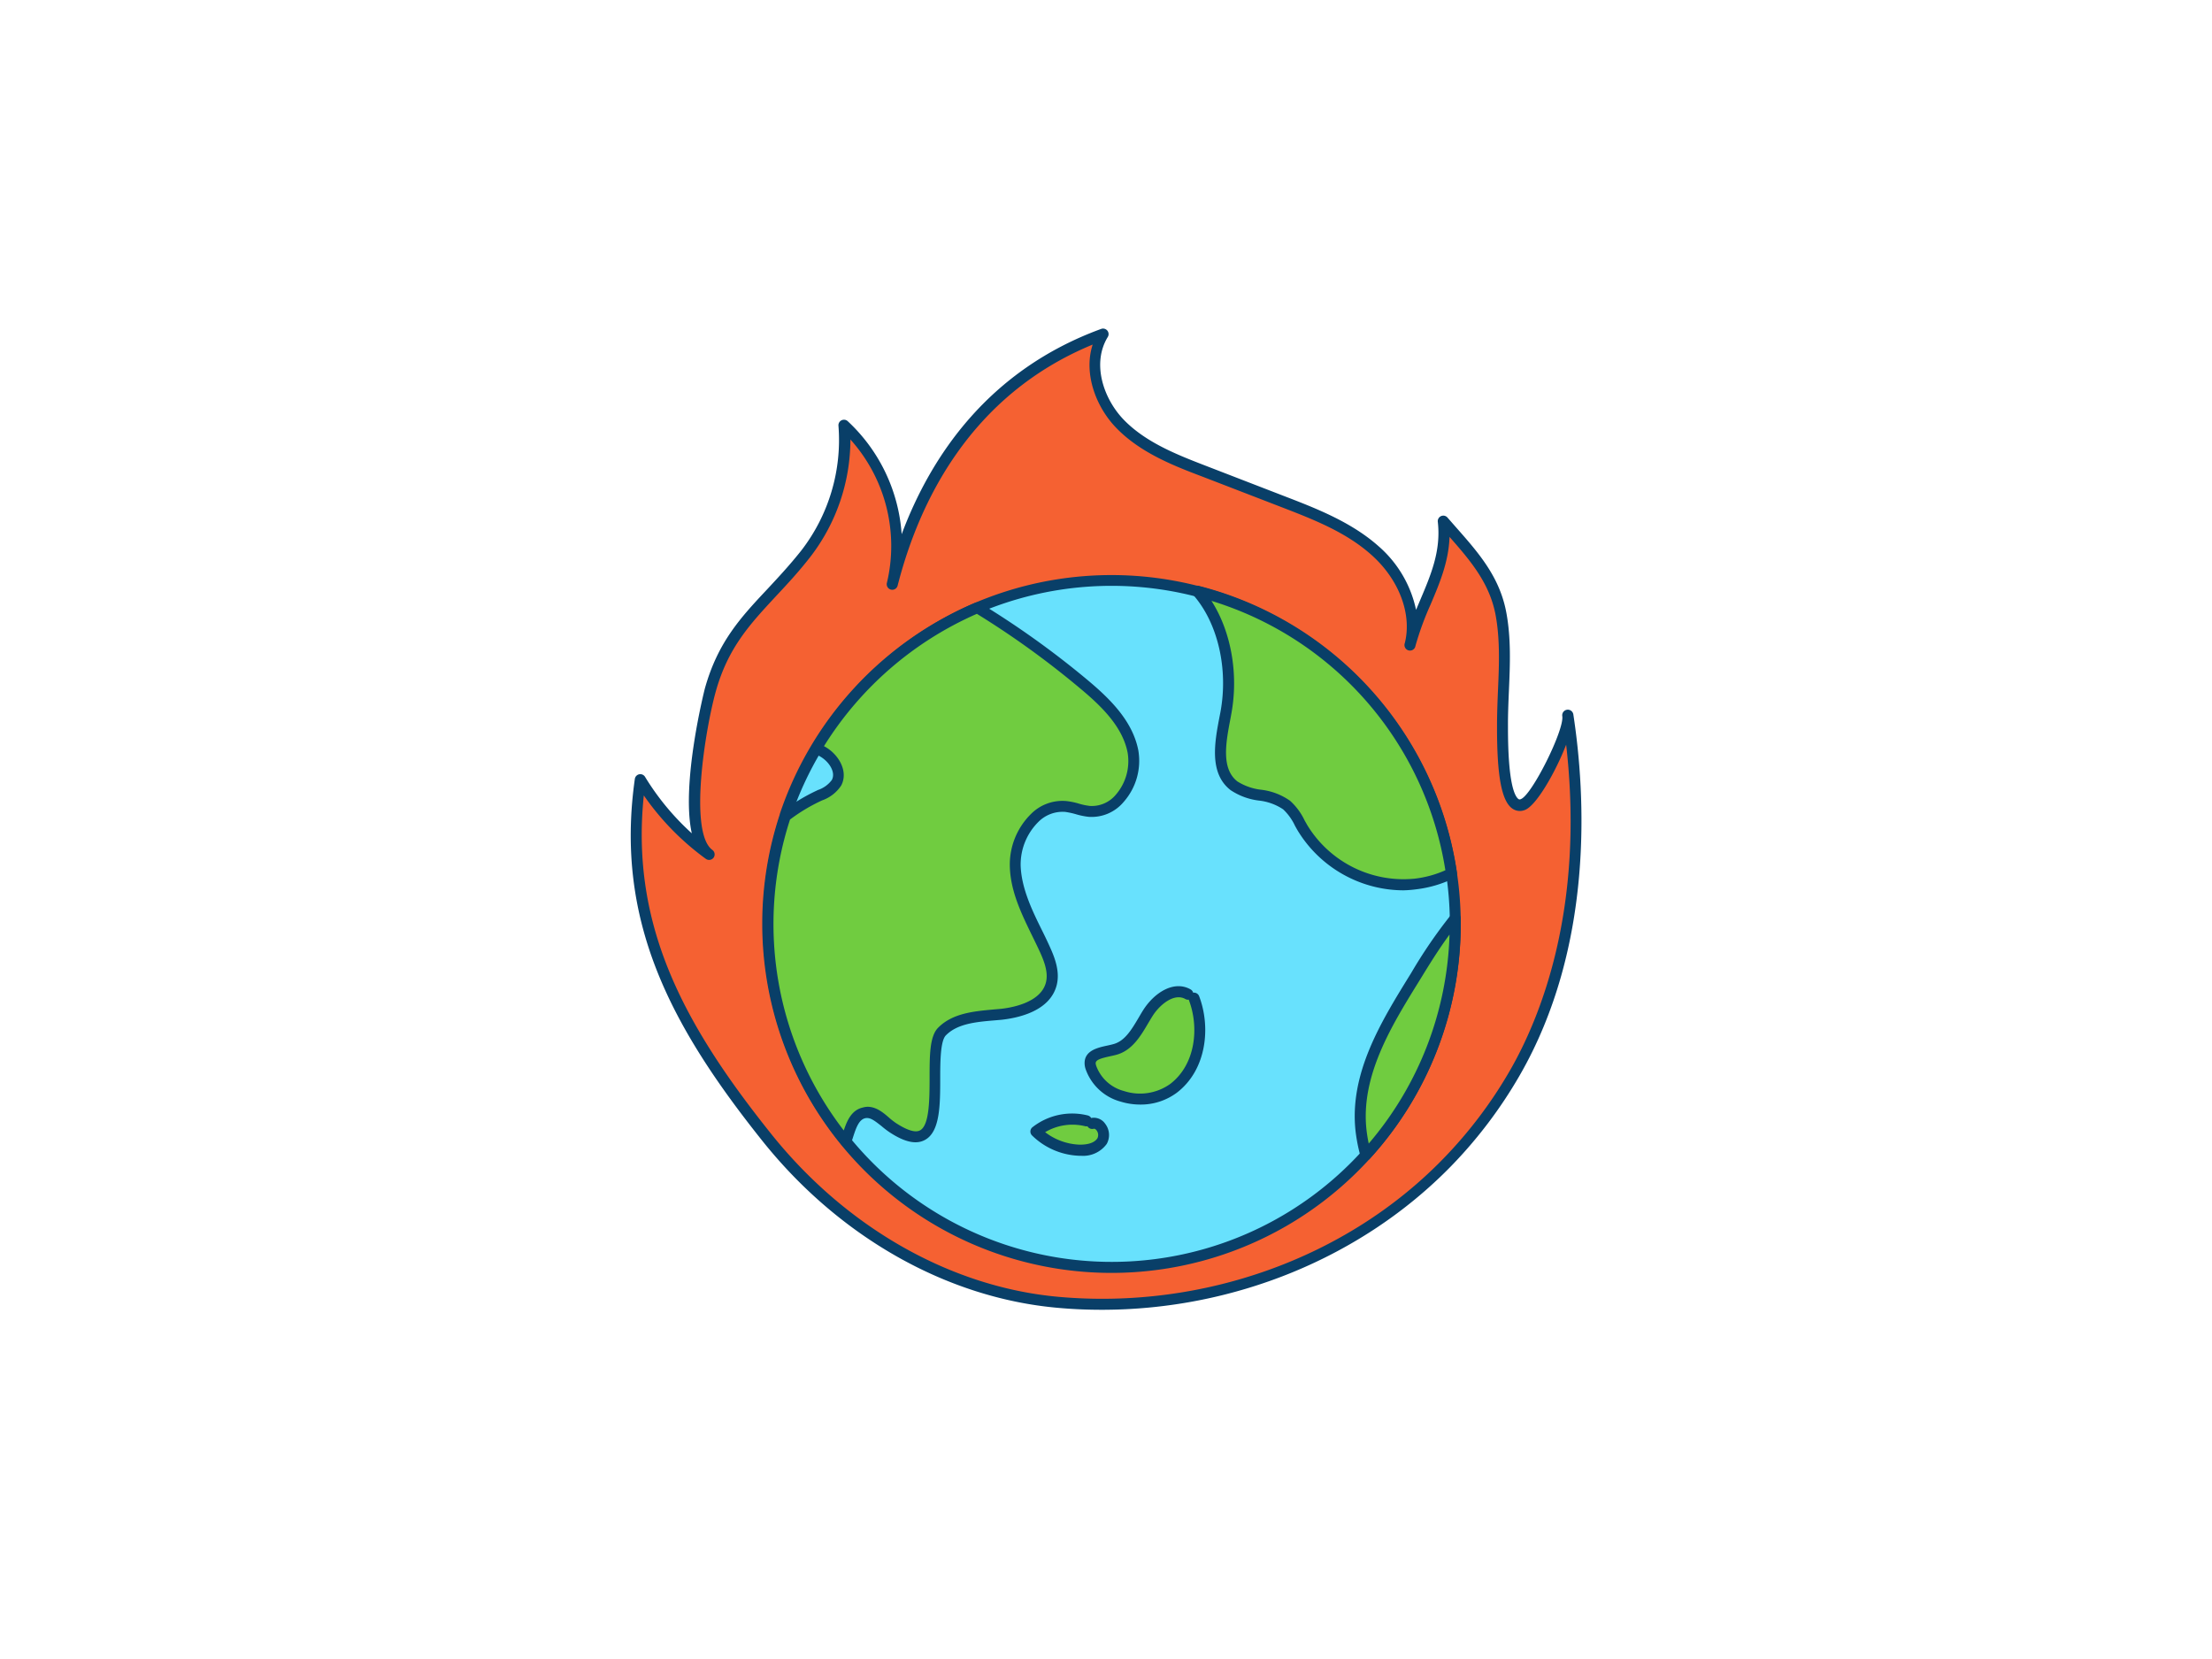 <svg viewBox="0 0 400 300" xmlns="http://www.w3.org/2000/svg"><path d="m273.82 194.15c11.06-19.1 13-43.25 9.66-64.75.42 2.72-5.48 15.17-8.14 16.13-3.84 1.39-3.67-11.53-3.68-14.26 0-6.73 1-13.59-.27-20.26-1.3-7-5.9-11.49-10.42-16.71 1 8.46-4.08 14.62-6 22.24 1.56-6.13-1.6-12.69-6.31-16.92s-10.78-6.62-16.66-8.88l-14.28-5.52c-5.49-2.12-11.17-4.36-15.24-8.61s-6.06-11.11-3-16.13c-20.64 7.54-32.94 24.63-38.19 45.18a29.63 29.63 0 0 0 -8.67-28.66 33.66 33.66 0 0 1 -6.92 23.09c-7 9-14 13-17.29 24.73-1.42 5.08-5.54 25.85-.24 29.71a46.73 46.73 0 0 1 -12.4-13.5c-3.65 25.86 7.26 45.11 22.82 64.62 13 16.28 31.87 28 52.81 29.9 25.61 2.25 52.21-6.8 70.27-25.3a81.35 81.35 0 0 0 12.15-16.1z" fill="#f56132"/><path d="m199.25 236.85c-2.64 0-5.29-.11-7.94-.35-20.08-1.77-39.58-12.8-53.51-30.27-16.45-20.63-26.66-39.65-23-65.38a1 1 0 0 1 1.84-.38 46.29 46.29 0 0 0 8.46 10.22c-2-9 2.31-26 2.36-26.18 2.35-8.42 6.51-12.88 11.32-18 2-2.15 4.07-4.37 6.15-7a32.66 32.66 0 0 0 6.69-22.51 1 1 0 0 1 .56-1 1 1 0 0 1 1.11.16 30.75 30.75 0 0 1 9.76 20.44c5.3-14.15 15.7-29.67 36.07-37.12a1 1 0 0 1 1.12.3 1 1 0 0 1 .08 1.16c-2.93 4.79-.78 11.13 2.85 14.92 4 4.16 9.78 6.4 14.88 8.37l14.28 5.52c5.66 2.18 12.07 4.66 17 9.06a21 21 0 0 1 6.74 11.47l.75-1.78c1.94-4.57 3.78-8.9 3.18-14.14a1 1 0 0 1 1.75-.77l1.57 1.79c4.05 4.59 7.87 8.93 9.07 15.39.88 4.7.67 9.5.47 14.15-.09 2.07-.18 4.21-.17 6.29v.42c0 10 1.2 12.37 1.91 12.87a.39.39 0 0 0 .42 0c2-.72 7.88-12.53 7.49-15a1 1 0 0 1 2-.31c2.19 14.33 3.84 41.87-9.78 65.41a82.71 82.71 0 0 1 -12.31 16.26c-16.18 16.59-39.32 25.99-63.17 25.99zm-82.83-93c-2.46 23.67 7.41 41.65 23 61.15 13.58 17 32.58 27.8 52.11 29.52 26 2.29 52-7 69.47-25a80.34 80.34 0 0 0 12-15.86c5.41-9.36 13.63-29.1 10.21-59-1.89 4.89-5.4 11.07-7.49 11.82a2.37 2.37 0 0 1 -2.25-.27c-1.91-1.34-2.76-5.81-2.76-14.5v-.43c0-2.12.08-4.28.17-6.38.2-4.53.4-9.22-.43-13.69-1.08-5.77-4.57-9.85-8.33-14.12-.15 4.52-1.82 8.44-3.44 12.26a53.3 53.3 0 0 0 -2.72 7.45 1 1 0 1 1 -1.93-.49c1.32-5.22-1-11.47-6-15.94-4.63-4.16-10.59-6.46-16.36-8.69l-14.28-5.51c-5.3-2-11.3-4.37-15.6-8.86-3.61-3.76-5.9-9.78-4.2-15-22.23 9.16-31.45 28.62-35.27 43.59a1 1 0 0 1 -1.21.72 1 1 0 0 1 -.73-1.22 28.81 28.81 0 0 0 -6.6-25.93 34.77 34.77 0 0 1 -7.23 21.21c-2.13 2.74-4.24 5-6.27 7.17-4.63 5-8.63 9.25-10.85 17.21-1.92 6.88-4.91 25.5-.61 28.64a1 1 0 0 1 .22 1.39 1 1 0 0 1 -1.4.22 48 48 0 0 1 -11.22-11.47z" fill="#093f68"/><path d="m263.15 167.06a62.13 62.13 0 1 1 -121.15-19.51 62.14 62.14 0 0 1 121.11 18.5c.04.34.04.67.04 1.01z" fill="#68e1fd"/><path d="m201 230.18a63.15 63.15 0 0 1 -60-82.88.19.19 0 0 0 0-.07 63.3 63.3 0 0 1 35.34-38.23 63.16 63.16 0 0 1 87.8 57v1a63.13 63.13 0 0 1 -63.14 63.18zm-58-82.38a.19.19 0 0 1 0 .07 61.13 61.13 0 1 0 119.17 19.19c0-.33 0-.65 0-1a61.18 61.18 0 0 0 -85-55.29 61.8 61.8 0 0 0 -28.66 25.08 60.94 60.94 0 0 0 -5.51 11.95z" fill="#093f68"/><path d="m214.79 179.78c-2.59-1.46-5.69.95-7.26 3.48s-2.95 5.64-5.81 6.48c-1.82.54-4.57.62-4.59 2.51a2.66 2.66 0 0 0 .16.84c1.88 5.68 10.14 7.35 14.9 3.73s5.85-10.73 3.72-16.32" fill="#70cc40"/><path d="m206.19 199.74a12.17 12.17 0 0 1 -3.57-.54 9.26 9.26 0 0 1 -6.28-5.8 3.38 3.38 0 0 1 -.21-1.16c0-2.28 2.39-2.8 4.12-3.17.41-.09.82-.18 1.19-.29 2-.59 3.21-2.63 4.48-4.78.25-.43.5-.86.76-1.27 2-3.2 5.58-5.53 8.61-3.82a1 1 0 0 1 .47.6 1 1 0 0 1 1.08.63c2.12 5.54 1.41 13.31-4.05 17.47a10.92 10.92 0 0 1 -6.6 2.13zm6.93-19.4c-1.79 0-3.74 1.82-4.74 3.45-.25.39-.49.81-.74 1.22-1.34 2.28-2.86 4.87-5.63 5.69-.42.12-.88.22-1.34.32-1.72.38-2.53.66-2.54 1.25a2.06 2.06 0 0 0 .11.5 7.31 7.31 0 0 0 5 4.52 9.39 9.39 0 0 0 8.36-1.27c4.67-3.56 5.24-10.32 3.39-15.17a.19.19 0 0 1 0-.08 1 1 0 0 1 -.65-.12 2.39 2.39 0 0 0 -1.22-.31z" fill="#093f68"/><path d="m196.5 202.7a10.63 10.63 0 0 0 -9.17 1.93 11.85 11.85 0 0 0 7.84 3.39c1.56.06 3.33-.33 4.15-1.66s-.31-3.57-1.82-3.17" fill="#70cc40"/><path d="m195.47 209h-.33a12.86 12.86 0 0 1 -8.52-3.68 1 1 0 0 1 -.29-.77 1 1 0 0 1 .38-.72 11.64 11.64 0 0 1 10-2.12 1 1 0 0 1 .61.46 2.49 2.49 0 0 1 2.54 1.05 3.32 3.32 0 0 1 .27 3.64 5.26 5.26 0 0 1 -4.66 2.14zm-6.52-4.3a10.88 10.88 0 0 0 6.26 2.29c.58 0 2.53 0 3.25-1.18a1.37 1.37 0 0 0 -.17-1.41c-.17-.23-.35-.32-.53-.28a1 1 0 0 1 -1.12-.46 1 1 0 0 1 -.39 0 9.67 9.67 0 0 0 -7.25 1.07z" fill="#093f68"/><path d="m263.15 167.06a61.89 61.89 0 0 1 -16.15 41.79 29.25 29.25 0 0 1 -.88-4.43c-1.15-10.29 4.74-19.58 9.92-28a89 89 0 0 1 7.11-10.38z" fill="#70cc40"/><path d="m247 209.85a.85.85 0 0 1 -.23 0 1 1 0 0 1 -.73-.7 30.11 30.11 0 0 1 -.91-4.59c-1.17-10.43 4.63-19.83 9.75-28.12l.31-.5a89.14 89.14 0 0 1 7.19-10.5 1 1 0 0 1 1.09-.3 1 1 0 0 1 .68.91v1a62.89 62.89 0 0 1 -16.42 42.46 1 1 0 0 1 -.73.34zm15.12-40.85c-1.89 2.56-3.59 5.3-5.24 8l-.31.5c-4.95 8-10.56 17.1-9.46 26.85.07.61.19 1.45.4 2.44a60.92 60.92 0 0 0 14.61-37.79z" fill="#093f68"/><path d="m262.47 157.94a20 20 0 0 1 -6.46 1.91 21.37 21.37 0 0 1 -20.47-10.14c-.85-1.46-1.56-3.08-2.88-4.15-2.65-2.15-6.82-1.4-9.52-3.48-3.66-2.84-2.34-8.51-1.48-13.07 1.45-7.67-.17-16.46-5.15-22.11a62.15 62.15 0 0 1 45.96 51.04z" fill="#70cc40"/><path d="m253.76 161a22.5 22.5 0 0 1 -19.08-10.78c-.18-.3-.35-.61-.52-.92a9.69 9.69 0 0 0 -2.13-2.95 9.8 9.8 0 0 0 -4.37-1.58 11.75 11.75 0 0 1 -5.13-1.89c-3.95-3.06-2.87-8.73-2-13.28l.15-.76c1.48-7.85-.45-16.2-4.92-21.27a1 1 0 0 1 -.1-1.19 1 1 0 0 1 1.1-.44 62.86 62.86 0 0 1 46.7 51.87 1 1 0 0 1 -.55 1 21.21 21.21 0 0 1 -6.78 2 20.93 20.93 0 0 1 -2.37.19zm-34.68-52.33c3.54 5.53 4.94 13.25 3.56 20.54l-.14.77c-.81 4.22-1.72 9 1.25 11.32a10.23 10.23 0 0 0 4.3 1.51 11.38 11.38 0 0 1 5.24 2 11.25 11.25 0 0 1 2.62 3.54l.5.88a20.38 20.38 0 0 0 19.49 9.65 19 19 0 0 0 5.47-1.51 60.84 60.84 0 0 0 -42.29-48.71z" fill="#093f68"/><path d="m197 146.66c-1.44-.12-2.79-.73-4.22-.88-5.35-.57-9.38 5.47-9.16 10.84s3.17 10.16 5.39 15c.88 2 1.67 4.11 1.15 6.17-.93 3.69-5.34 5.18-9.13 5.54s-8 .42-10.69 3.14c-3.47 3.56 2.82 24.94-8.78 17.41-1.72-1.11-3.26-3.18-5.26-2.72s-2.49 2.93-3.16 4.84c0 .12-.09.25-.14.37a62.2 62.2 0 0 1 -11-58.82 33.07 33.07 0 0 1 6.05-3.69c1.22-.57 2.56-1.15 3.19-2.34 1.07-2-.56-4.49-2.54-5.61a10.79 10.79 0 0 0 -1.13-.56 62.43 62.43 0 0 1 29.13-25.48 159.07 159.07 0 0 1 19.08 13.64c4 3.32 8 7.2 9.05 12.29s-2.7 11.32-7.83 10.86z" fill="#70cc40"/><path d="m153 207.42a1 1 0 0 1 -.77-.37 63.18 63.18 0 0 1 -11.12-59.78 1 1 0 0 1 .36-.52 33.45 33.45 0 0 1 6.23-3.79l.17-.09a5.2 5.2 0 0 0 2.55-1.82c.76-1.4-.5-3.34-2.14-4.27a8.77 8.77 0 0 0 -1-.5 1 1 0 0 1 -.57-.61 1 1 0 0 1 .09-.83 63.8 63.8 0 0 1 29.54-25.84 1 1 0 0 1 .91.07 159.9 159.9 0 0 1 19.2 13.72c4.26 3.54 8.34 7.55 9.39 12.87a11.23 11.23 0 0 1 -2.65 9.36 7.55 7.55 0 0 1 -6.32 2.69 13.17 13.17 0 0 1 -2.33-.48 14.45 14.45 0 0 0 -1.9-.41 6.16 6.16 0 0 0 -4.85 1.79 10.86 10.86 0 0 0 -3.22 8c.16 4 2 7.89 3.85 11.61.5 1 1 2.05 1.46 3.07.93 2.05 1.8 4.46 1.21 6.83-1.25 4.93-7.41 6-10 6.29l-1.29.11c-3.29.28-6.69.58-8.78 2.73-.94 1-1 4.53-1 7.68 0 4.78 0 9.73-2.77 11.21-1.55.85-3.62.41-6.31-1.34a15 15 0 0 1 -1.49-1.13c-1.27-1-2.11-1.67-3-1.46-1.15.26-1.67 1.83-2.17 3.36-.09.29-.18.57-.28.85l-.15.39a1 1 0 0 1 -.77.63zm3.88-7.28c1.54 0 2.79 1 3.92 2a13 13 0 0 0 1.3 1c2 1.28 3.45 1.72 4.28 1.26 1.7-.92 1.71-5.65 1.72-9.46 0-4 0-7.52 1.52-9.07 2.62-2.68 6.57-3 10-3.32l1.27-.11c1.69-.17 7.29-1 8.25-4.79.44-1.76-.26-3.69-1.09-5.51-.46-1-.95-2-1.44-3-1.9-3.91-3.87-7.95-4-12.41a12.85 12.85 0 0 1 3.85-9.56 8 8 0 0 1 6.41-2.31 13 13 0 0 1 2.22.46 11.61 11.61 0 0 0 2 .42 5.64 5.64 0 0 0 4.66-2 9.28 9.28 0 0 0 2.16-7.64c-.92-4.7-4.72-8.41-8.7-11.71a157.85 157.85 0 0 0 -18.56-13.39 61.76 61.76 0 0 0 -27.65 23.93l.2.11c2.45 1.38 4.26 4.44 2.92 7a6.85 6.85 0 0 1 -3.47 2.7l-.17.08a31.28 31.28 0 0 0 -5.62 3.38 61.17 61.17 0 0 0 9.72 56.22c.58-1.75 1.4-3.68 3.43-4.14a3.77 3.77 0 0 1 .83-.14z" fill="#093f68"/></svg>